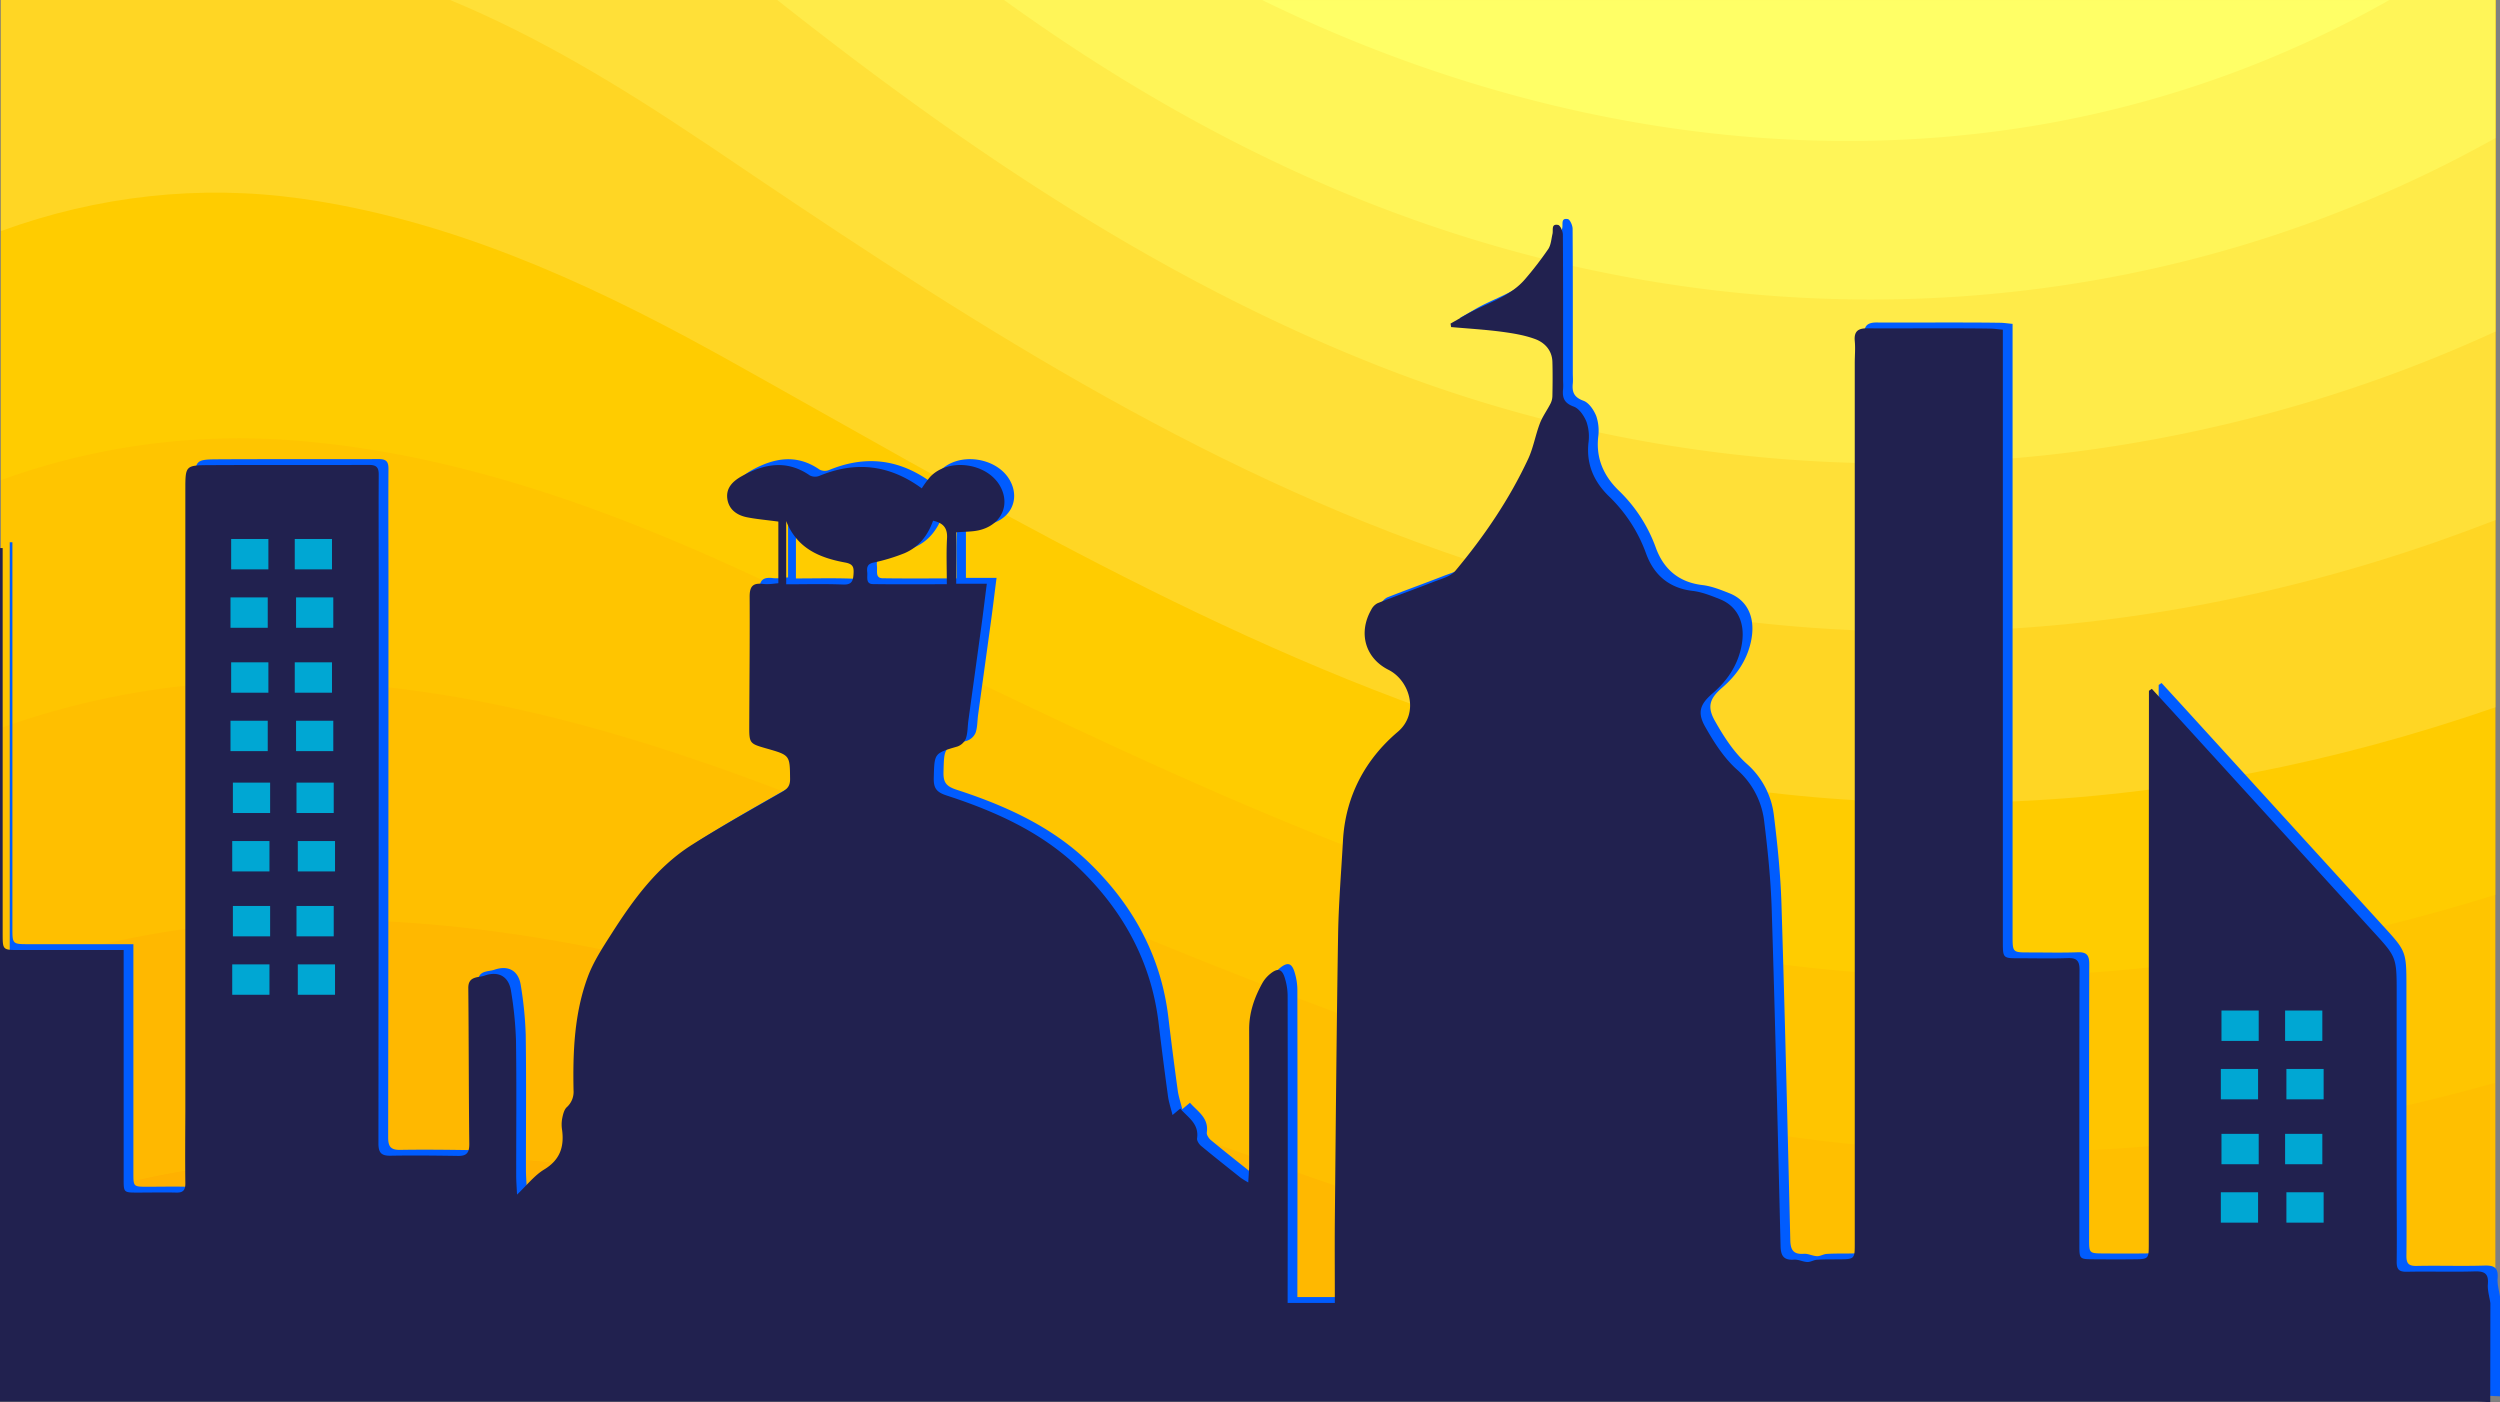 <svg id="Layer_2" data-name="Layer 2" xmlns="http://www.w3.org/2000/svg" viewBox="0 0 1283.85 720.06"><rect x="0" y="0" width="1283.85" height="720.06" fill="#808080" stroke="none"/><defs><style>.cls-1{fill:#fa0;}.cls-2{fill:#ffb100;}.cls-3{fill:#ffb800;}.cls-4{fill:#ffbf00;}.cls-5{fill:#ffc500;}.cls-6{fill:#fc0;}.cls-7{fill:#ffd624;}.cls-8{fill:#ffe038;}.cls-9{fill:#ffeb49;}.cls-10{fill:#fff558;}.cls-11{fill:#ff6;}.cls-12{fill:#005cff;}.cls-13{fill:#21214f;}.cls-14{fill:#00a7d3;}</style></defs><title>bg5</title><rect class="cls-1" x="0.5" width="1280.86" height="696.54"/><path class="cls-2" d="M387.18,616.06c-87.5-19-178.84-28-268.42-16.89A525.05,525.05,0,0,0-1.88,628.25v69.83H673.61c-92.78-28.91-184.76-59.3-278.26-80.28C392.63,617.19,389.9,616.67,387.18,616.06Z" transform="translate(2.37 -1.54)"/><path class="cls-3" d="M1279,1.54H-1.88V628.25a525.25,525.25,0,0,1,120.64-29.17C208.34,588,299.68,597,387.18,616c2.72.61,5.45,1.22,8.17,1.74,93.5,20.9,185.48,51.37,278.26,80.28H1279Z" transform="translate(2.37 -1.54)"/><path class="cls-4" d="M381.1,507.4c2.56.7,5.12,1.48,7.6,2.18,157.07,45.71,311.17,116.23,475.12,153.76,139.45,31.86,279.79,25.42,415.16-8.88V1.54H-1.88V502.09a459.69,459.69,0,0,1,129-26.91C213,469.44,298.88,484.07,381.1,507.4Z" transform="translate(2.37 -1.54)"/><path class="cls-5" d="M-1.88,1.54V375.41a413.65,413.65,0,0,1,137.21-24.12c82.3-.7,162.67,19.76,239.6,47.45,2.41.87,4.73,1.74,7.13,2.61,147,54,292.75,127.21,450.22,167.26,149.46,38,301.24,29.95,446.62-11V1.54Z" transform="translate(2.37 -1.54)"/><path class="cls-6" d="M143.66,227.39c78.61,5.23,153.62,30.65,225.19,62.78,2.24.95,4.4,2,6.64,3,136.9,62.34,274.35,138,425.33,180.84C960,519.07,1123.75,509.49,1279,461.08V1.54H-1.88V248.11A358.22,358.22,0,0,1,143.66,227.39Z" transform="translate(2.37 -1.54)"/><path class="cls-7" d="M1279,1.54H-1.88V120.21C48,102,100.35,96.27,152,103.5c74.93,10.53,144.49,41.53,210.78,78,2.08,1.13,4.08,2.26,6.16,3.39,126.81,70.61,255.93,148.8,400.51,194.34,168.51,53.11,344.87,42.66,509.62-14.46V1.54Z" transform="translate(2.37 -1.54)"/><path class="cls-8" d="M362.29,76.68C479,155.65,599.8,236,737.9,284.51c167,58.68,345.27,52.93,510.66-4.62,10.24-3.57,20.33-7.31,30.5-11.23V1.54H228.76c44.83,18.55,87,44.06,127.84,71.39C358.52,74.15,360.36,75.46,362.29,76.68Z" transform="translate(2.37 -1.54)"/><path class="cls-9" d="M1279,1.54H396.79c94.54,74.7,194.93,143.23,309.65,188.24,153.54,60.25,320.21,65,476.31,18.37a740,740,0,0,0,96.31-36.31V1.54Z" transform="translate(2.37 -1.54)"/><path class="cls-10" d="M1116.87,136.32a649.21,649.21,0,0,0,111-38.14c17.38-7.74,34.43-16.36,51.16-25.68v-71H513.19C563.54,37.85,617,69.63,675,95.05,815,156.61,970.13,172.28,1116.87,136.32Z" transform="translate(2.37 -1.54)"/><path class="cls-11" d="M1051.07,64.58a555.6,555.6,0,0,0,173.55-63H645.84C772.08,63.36,914.49,89.48,1051.07,64.58Z" transform="translate(2.37 -1.54)"/><path class="cls-12" d="M1281.47,718.6c-2.58-.1-5.17-.28-7.75-.28H2.63V280H4V478.06c0,8.35,0,8.35,8.55,8.36H66.13v7.06q0,55.24,0,110.5c0,7,0,7,7.23,7,6.57,0,13.15-.16,19.71,0,3.68.12,4.79-1.33,4.74-4.87-.15-12.1-.06-24.21,0-36.31q0-159.8,0-319.58c0-12.5,0-12.74,12.26-12.81,27.33-.15,54.65,0,82-.11,3.88,0,5.07,1.24,5.05,5-.12,20.91,0,41.83,0,62.75q0,140.34-.15,280.67c0,4.76,1.45,6.41,6.21,6.33,11.58-.2,23.17-.07,34.76.1,4.55.07,5.74-1.87,5.69-6.31-.31-26.62-.24-53.25-.51-79.88-.06-6.27,5.1-5.27,8.33-6.4,7.31-2.54,12.51.5,13.63,8a191,191,0,0,1,2.53,25.21c.33,23.17.09,46.34.11,69.51,0,2.86.24,5.72.42,9.75,5.22-5,9-9.9,13.91-12.88,8.12-4.91,10.39-11.59,9.24-20.31a17.47,17.47,0,0,1,0-5.68c.42-2.11.95-4.63,2.37-6a10.57,10.57,0,0,0,3.51-8.63c-.39-19.75.36-39.51,7.28-58.24,2.93-7.93,7.76-15.26,12.36-22.46,11.2-17.54,23.46-34.35,41.44-45.62,15-9.4,30.48-18.06,45.85-26.86,2.84-1.62,4.3-3.18,4.27-6.72-.13-12.24,0-12.24-11.9-15.65-9.07-2.59-9.1-2.59-9.07-12.17.08-21.95.32-43.91.2-65.87,0-5.22,1.62-7.16,6.88-6.53,3,.36,6.08-.24,7.86-.34V266.4c-6.13-.82-11.09-1.24-15.94-2.19-5.28-1-9.54-4-10.27-9.59s2.92-9,7.35-11.5c11.54-6.41,23.18-8.64,35-.44a5.9,5.9,0,0,0,4.81.28c18.62-7.72,36.06-5.84,52.7,6.37a57.55,57.55,0,0,1,4.19-5.76c9.42-10.21,29.7-7.41,36.26,5,5.14,9.7.07,19.86-11.36,22.34-3.3.72-6.79.63-11.41,1V298.3h15.74c-1,7.51-1.75,14.09-2.65,20.66-2.25,16.55-4.56,33.09-6.83,49.63-.42,3.07-.3,6.3-1.27,9.17a7.37,7.37,0,0,1-4.3,4.12c-12.06,3.52-11.85,3.42-12.2,16-.15,5.29,1.19,7.42,6.69,9.21,24.61,8,48.27,18.6,67.19,36.61,22.88,21.78,37.8,48.31,41.59,80.31q2.24,18.79,4.82,37.55c.41,3,1.41,5.9,2.32,9.59l3.95-3.31c3.9,4.52,9.77,7.73,8.65,15.3-.17,1.17,1,2.94,2,3.81,6.74,5.59,13.61,11,20.47,16.48a43.22,43.22,0,0,0,3.82,2.33c.19-3.55.46-6.37.46-9.18,0-23.18.09-46.35,0-69.52,0-8.59,2.71-16.3,6.77-23.64a16.75,16.75,0,0,1,4-4.73c4-3.28,6.2-2.62,7.63,2.36a31.24,31.24,0,0,1,1.36,8.57q.12,75.74,0,151.49v6.54h24.24c0-14.31-.11-28.43,0-42.55.48-48.93.88-97.86,1.68-146.78.26-16,1.62-32.06,2.5-48.09,1.25-22.71,11.37-41.63,28.14-55.86,11.21-9.51,6.24-26.32-4.78-31.86-12-6.05-15.62-19-8.82-30.89a7.5,7.5,0,0,1,3.15-3.27c9.58-3.79,19.28-7.25,28.85-11,3.89-1.54,8.68-2.68,11.13-5.62,14.75-17.65,27.68-36.6,37.43-57.5,2.68-5.75,3.73-12.24,6-18.2,1.36-3.57,3.7-6.74,5.45-10.17a9.12,9.12,0,0,0,1-3.88c.11-5.87.17-11.76,0-17.63s-3.93-9.87-8.87-11.69c-5.56-2.06-11.62-3-17.55-3.8-8.49-1.1-17.06-1.6-25.59-2.36l-.3-1.78c2.42-1.39,4.85-2.75,7.25-4.17,10.48-6.21,23-9.08,31.25-18.91a178,178,0,0,0,11.66-15.17c1.43-2.13,1.57-5.16,2.2-7.8.46-2-.81-5.31,2.85-4.62,1.13.21,2.47,3.23,2.48,5,.16,24.73.1,49.46.1,74.19,0,1.72.16,3.47,0,5.18-.46,4.41.58,7.14,5.44,8.91,2.84,1,5.37,4.78,6.6,7.87a23.43,23.43,0,0,1,1,10.72c-1.19,11.09,2.86,20.07,10.55,27.53a76.81,76.81,0,0,1,19,29.25c4,11.08,11.8,17.87,24,19.3,4.72.56,9.36,2.42,13.84,4.2,9.66,3.82,13.66,13.14,11,25.06-2.11,9.46-7.29,17-14.58,23.3-6.45,5.53-8.09,9.75-3.88,17.19,4.45,7.87,9.56,15.91,16.18,21.87a41.74,41.74,0,0,1,14.14,26.79c1.86,15.05,3.39,30.21,3.86,45.36,1.79,57.54,3.15,115.1,4.54,172.65.11,4.93,1.53,7.39,6.89,7,2.24-.18,4.56,1.13,6.86,1.22,1.62.06,3.25-1.06,4.91-1.16,3.62-.24,7.26-.18,10.89-.21,8.56-.07,8.56-.06,8.55-8.38q0-50.58,0-101.16,0-175.35,0-350.71c0-3.8.37-7.63,0-11.4-.45-4.86,1.7-6.5,6.22-6.47,11.91.09,23.83,0,35.75,0,9.16,0,18.31,0,27.47.14,2,0,4.07.34,6.61.57v6.47q0,153.83,0,307.65c0,8.69,0,8.68,8.48,8.67,8.3,0,16.61.22,24.9-.08,4.55-.17,6,1.39,6,5.93-.13,47-.07,94.08-.08,141.11,0,7.55-.06,7.58,7.51,7.63,6.75.05,13.49.08,20.24,0,7.83-.06,7.88-.1,7.89-7.77q0-42.27,0-84.55,0-96.76.08-193.51v-6.12l1.49-1c3.67,4,7.35,8,11,12q51.11,56.08,102.22,112.16c12.38,13.53,12.52,13.41,12.52,31.84q0,49.29,0,98.57c0,13.13.16,26.26,0,39.39-.06,4,1,5.48,5.25,5.39,11.58-.25,23.18.18,34.75-.18,5.12-.16,7.27,1.09,6.83,6.55-.25,3.19.81,6.49,1.28,9.74Zm-792.61-420c0-8.51-.32-16.09.11-23.64.3-5.41-2.07-7.88-7.18-9-2.68,7.58-7.33,13.53-14.61,16.65A97.06,97.06,0,0,1,451,287.5c-3.16.75-3.23,2.64-3,5s-.94,6,3,6C463.52,298.69,476.07,298.56,488.86,298.56Zm-82.49-32.43v32.43c9.67,0,19.49-.27,29.28.12,4.54.18,5.08-2,5.31-5.51s-.31-5.07-4.41-5.81C423.52,285,411.94,280.19,406.37,266.13Z" transform="translate(2.37 -1.54)"/><path class="cls-13" d="M1276.47,721.6c-2.58-.1-5.17-.28-7.75-.28H-2.37V283H-1V481.06c0,8.35,0,8.35,8.55,8.36H61.13v7.06q0,55.24,0,110.5c0,7,0,7,7.23,7,6.57,0,13.15-.16,19.71,0,3.68.12,4.79-1.33,4.74-4.87-.15-12.1-.06-24.21,0-36.31q0-159.8,0-319.58c0-12.5,0-12.74,12.26-12.81,27.33-.15,54.65,0,82-.11,3.88,0,5.07,1.24,5.05,5-.12,20.91,0,41.83,0,62.75q0,140.34-.15,280.67c0,4.76,1.45,6.41,6.21,6.33,11.58-.2,23.17-.07,34.76.1,4.55.07,5.74-1.87,5.69-6.31-.31-26.62-.24-53.25-.51-79.88-.06-6.27,5.1-5.27,8.33-6.4,7.31-2.54,12.51.5,13.63,8a191,191,0,0,1,2.53,25.21c.33,23.17.09,46.34.11,69.51,0,2.86.24,5.72.42,9.75,5.22-5,9-9.9,13.91-12.88,8.12-4.91,10.39-11.59,9.24-20.31a17.47,17.47,0,0,1,0-5.68c.42-2.11.95-4.63,2.37-6a10.57,10.57,0,0,0,3.51-8.63c-.39-19.75.36-39.51,7.28-58.24,2.93-7.93,7.76-15.26,12.36-22.46,11.2-17.54,23.46-34.35,41.44-45.62,15-9.4,30.48-18.06,45.85-26.86,2.84-1.62,4.3-3.18,4.27-6.72-.13-12.24,0-12.24-11.9-15.65-9.07-2.59-9.1-2.59-9.07-12.17.08-21.95.32-43.91.2-65.87,0-5.22,1.62-7.16,6.88-6.53,3,.36,6.08-.24,7.86-.34V269.4c-6.13-.82-11.09-1.24-15.94-2.19-5.28-1-9.54-4-10.27-9.59s2.92-9,7.35-11.5c11.54-6.41,23.18-8.64,35-.44a5.9,5.9,0,0,0,4.81.28c18.62-7.72,36.06-5.84,52.7,6.37a57.55,57.55,0,0,1,4.19-5.76c9.42-10.21,29.7-7.41,36.26,5,5.14,9.7.07,19.86-11.36,22.34-3.3.72-6.79.63-11.41,1V301.3h15.74c-1,7.51-1.75,14.09-2.65,20.66-2.25,16.55-4.56,33.09-6.83,49.63-.42,3.07-.3,6.3-1.27,9.17a7.37,7.37,0,0,1-4.3,4.12c-12.06,3.52-11.85,3.42-12.2,16-.15,5.29,1.19,7.42,6.69,9.21,24.61,8,48.27,18.6,67.19,36.61,22.88,21.78,37.8,48.31,41.59,80.31q2.24,18.79,4.82,37.55c.41,3,1.41,5.9,2.32,9.59l3.95-3.31c3.9,4.52,9.77,7.73,8.65,15.3-.17,1.17,1,2.94,2,3.81,6.74,5.59,13.61,11,20.47,16.48a43.22,43.22,0,0,0,3.82,2.33c.19-3.55.46-6.37.46-9.18,0-23.18.09-46.35,0-69.52,0-8.59,2.71-16.3,6.77-23.64a16.75,16.75,0,0,1,4-4.73c4-3.28,6.2-2.62,7.63,2.36a31.24,31.24,0,0,1,1.36,8.57q.12,75.74,0,151.49v6.54h24.24c0-14.31-.11-28.43,0-42.55.48-48.93.88-97.86,1.68-146.78.26-16,1.62-32.06,2.5-48.09,1.25-22.71,11.37-41.63,28.14-55.86,11.21-9.51,6.24-26.32-4.78-31.86-12-6.05-15.62-19-8.82-30.89a7.5,7.5,0,0,1,3.15-3.27c9.58-3.79,19.28-7.25,28.85-11,3.89-1.54,8.68-2.68,11.13-5.62,14.75-17.65,27.68-36.6,37.43-57.5,2.68-5.75,3.73-12.24,6-18.2,1.36-3.57,3.7-6.74,5.45-10.17a9.12,9.12,0,0,0,1-3.88c.11-5.87.17-11.76,0-17.63s-3.93-9.87-8.87-11.69c-5.56-2.06-11.62-3-17.55-3.8-8.49-1.1-17.06-1.6-25.59-2.36l-.3-1.78c2.42-1.39,4.85-2.75,7.25-4.17,10.48-6.21,23-9.08,31.25-18.91a178,178,0,0,0,11.66-15.17c1.43-2.13,1.57-5.16,2.2-7.8.46-2-.81-5.31,2.85-4.62,1.13.21,2.47,3.23,2.48,5,.16,24.73.1,49.46.1,74.19,0,1.72.16,3.47,0,5.18-.46,4.41.58,7.14,5.44,8.91,2.84,1,5.37,4.78,6.6,7.87a23.43,23.43,0,0,1,1,10.72c-1.19,11.09,2.86,20.07,10.55,27.53a76.81,76.81,0,0,1,19,29.25c4,11.08,11.8,17.87,24,19.3,4.72.56,9.36,2.42,13.84,4.2,9.66,3.82,13.66,13.14,11,25.06-2.11,9.46-7.29,17-14.58,23.3-6.45,5.53-8.09,9.75-3.88,17.19,4.45,7.87,9.56,15.91,16.18,21.87a41.74,41.74,0,0,1,14.14,26.79c1.86,15.05,3.39,30.21,3.86,45.36,1.79,57.54,3.15,115.1,4.54,172.65.11,4.93,1.53,7.39,6.89,7,2.24-.18,4.56,1.13,6.86,1.22,1.62.06,3.25-1.06,4.91-1.16,3.62-.24,7.26-.18,10.89-.21,8.56-.07,8.56-.06,8.55-8.38q0-50.58,0-101.16,0-175.35,0-350.71c0-3.8.37-7.63,0-11.4-.45-4.86,1.7-6.5,6.22-6.47,11.91.09,23.83,0,35.75,0,9.16,0,18.31,0,27.47.14,2,0,4.07.34,6.61.57v6.47q0,153.83,0,307.65c0,8.69,0,8.68,8.48,8.67,8.3,0,16.61.22,24.9-.08,4.55-.17,6,1.39,6,5.93-.13,47-.07,94.08-.08,141.11,0,7.55-.06,7.58,7.51,7.63,6.75.05,13.49.08,20.24,0,7.83-.06,7.88-.1,7.89-7.77q0-42.27,0-84.55,0-96.76.08-193.51v-6.12l1.49-1c3.67,4,7.35,8,11,12q51.11,56.08,102.22,112.16c12.38,13.53,12.52,13.41,12.52,31.84q0,49.29,0,98.57c0,13.13.16,26.26,0,39.39-.06,4,1,5.48,5.25,5.39,11.58-.25,23.18.18,34.75-.18,5.12-.16,7.27,1.09,6.83,6.55-.25,3.19.81,6.49,1.28,9.74Zm-792.61-420c0-8.51-.32-16.09.11-23.64.3-5.41-2.07-7.88-7.18-9-2.68,7.58-7.33,13.53-14.61,16.65A97.06,97.06,0,0,1,446,290.5c-3.16.75-3.23,2.64-3,5s-.94,6,3,6C458.52,301.69,471.07,301.56,483.86,301.56Zm-82.49-32.43v32.43c9.67,0,19.49-.27,29.28.12,4.54.18,5.08-2,5.31-5.51s-.31-5.07-4.41-5.81C418.52,288,406.94,283.19,401.37,269.13Z" transform="translate(2.37 -1.54)"/><rect class="cls-14" x="118.71" y="276.79" width="19.12" height="15.6"/><rect class="cls-14" x="151.37" y="276.79" width="19.12" height="15.6"/><rect class="cls-14" x="118.37" y="306.79" width="19.12" height="15.6"/><rect class="cls-14" x="152.04" y="306.79" width="19.12" height="15.6"/><rect class="cls-14" x="118.71" y="340.13" width="19.12" height="15.6"/><rect class="cls-14" x="151.37" y="340.13" width="19.12" height="15.6"/><rect class="cls-14" x="118.37" y="370.13" width="19.12" height="15.6"/><rect class="cls-14" x="152.04" y="370.13" width="19.12" height="15.6"/><rect class="cls-14" x="1140.82" y="518.95" width="19.12" height="15.6"/><rect class="cls-14" x="1173.49" y="518.95" width="19.12" height="15.6"/><rect class="cls-14" x="1140.49" y="548.95" width="19.12" height="15.6"/><rect class="cls-14" x="1174.16" y="548.95" width="19.12" height="15.6"/><rect class="cls-14" x="1140.82" y="582.28" width="19.12" height="15.6"/><rect class="cls-14" x="1173.49" y="582.28" width="19.12" height="15.6"/><rect class="cls-14" x="1140.49" y="612.28" width="19.12" height="15.6"/><rect class="cls-14" x="1174.16" y="612.28" width="19.12" height="15.6"/><rect class="cls-14" x="119.6" y="401.91" width="19.12" height="15.6"/><rect class="cls-14" x="152.26" y="401.91" width="19.12" height="15.6"/><rect class="cls-14" x="119.26" y="431.91" width="19.12" height="15.6"/><rect class="cls-14" x="152.93" y="431.91" width="19.12" height="15.6"/><rect class="cls-14" x="119.6" y="465.25" width="19.12" height="15.6"/><rect class="cls-14" x="152.26" y="465.25" width="19.12" height="15.6"/><rect class="cls-14" x="119.26" y="495.25" width="19.12" height="15.6"/><rect class="cls-14" x="152.93" y="495.25" width="19.12" height="15.6"/></svg>